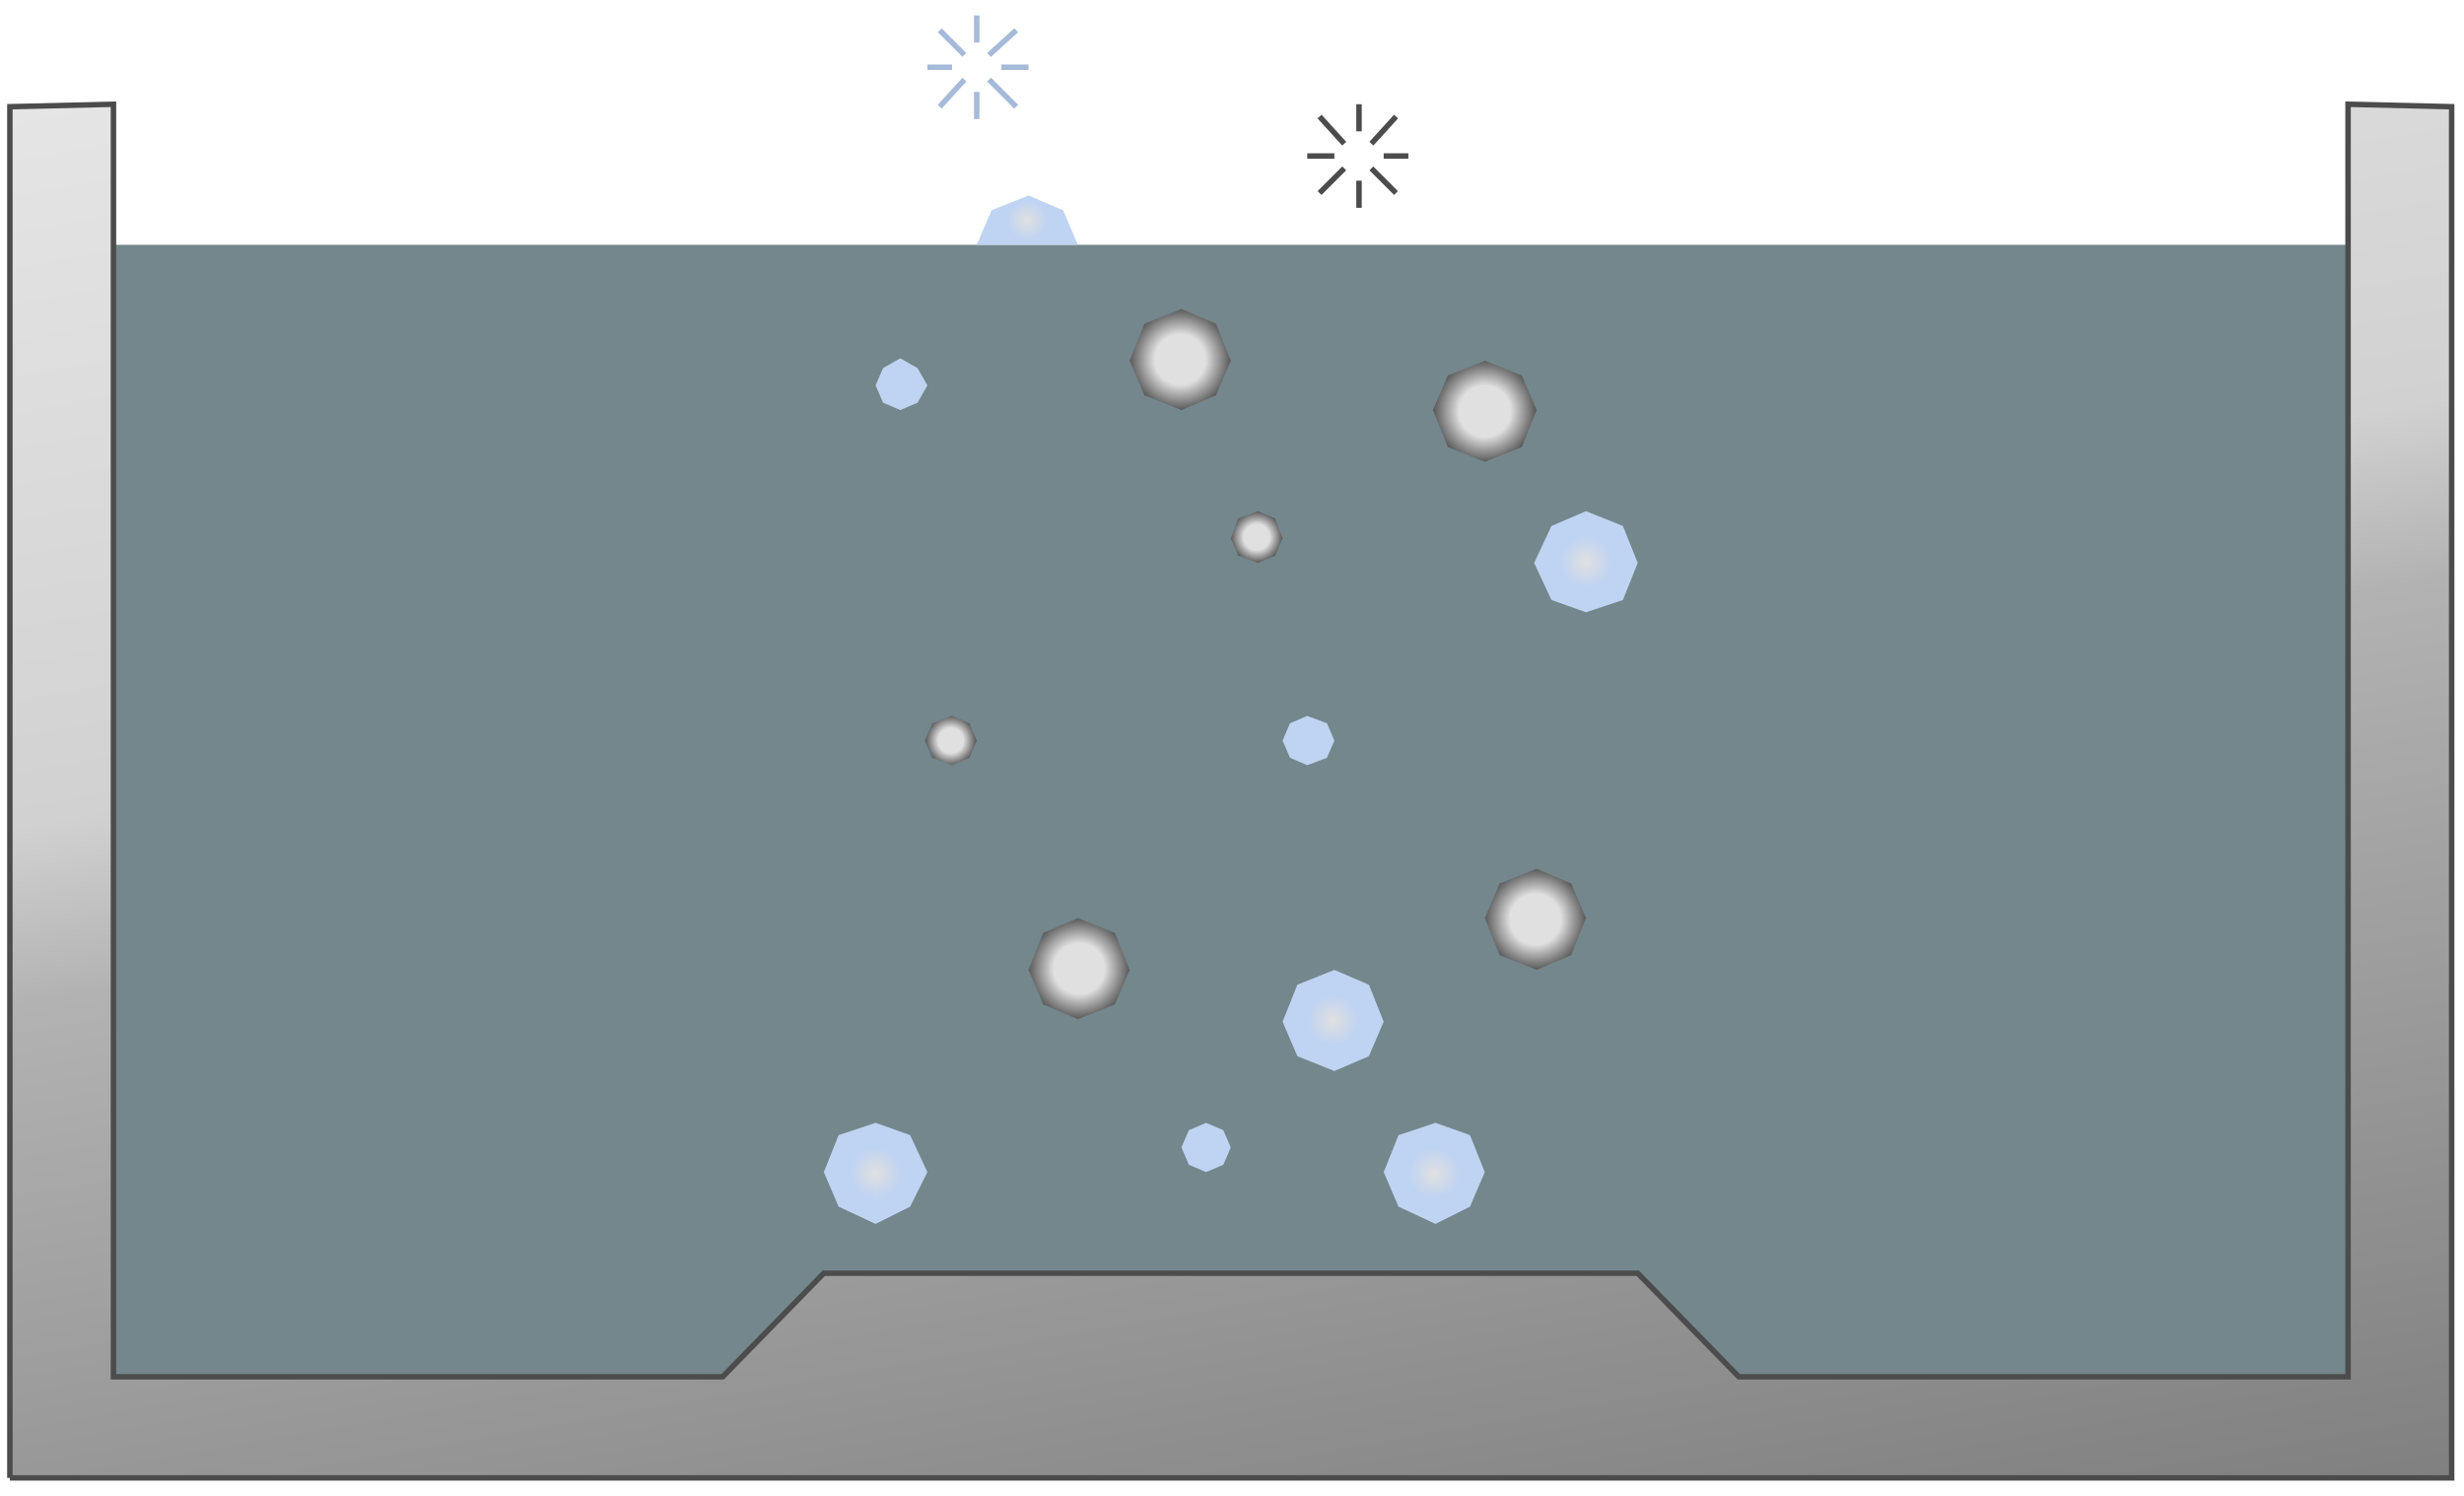 <!DOCTYPE svg PUBLIC "-//W3C//DTD SVG 1.1//EN" "http://www.w3.org/Graphics/SVG/1.1/DTD/svg11.dtd"><svg version="1.1" xmlns="http://www.w3.org/2000/svg" xmlns:xlink="http://www.w3.org/1999/xlink" width="112px" height="68px" viewBox="0 0 112.5 67.795" enable-background="new 0 0 112.5 67.795" xml:space="preserve">
<g id="Group_Liquid">
	<path fill="#73878C" d="M107.207,62.614H5.18V10.925h102.027V62.614z" />
</g>
<g id="Group_Basin">
	<linearGradient id="SVGID_1_" gradientUnits="userSpaceOnUse" x1="63.23" y1="75.82" x2="49.16" y2="-3.97">
		<stop offset="0" style="stop-color:#808080" />
		<stop offset="0.5" style="stop-color:#B2B2B2" />
		<stop offset="0.6" style="stop-color:#D1D1D1" />
		<stop offset="1" style="stop-color:#E5E5E5" />
	</linearGradient>
	<path fill="url(#SVGID_1_)" stroke="#4C4C4C" stroke-width="0.25" d="M0.451,67.231V4.618L5.18,4.506v58.107h27.815l4.617-4.729   h37.163l4.617,4.729h27.814V4.506l4.73,0.112v62.612H0.451z" />
</g>
<g id="Group_Bleu_Bubbles">
	<radialGradient id="SVGID_2_" cx="39.977" cy="53.324" r="2.337" gradientUnits="userSpaceOnUse">
		<stop offset="0" style="stop-color:#E0E0E0" />
		<stop offset="0.5" style="stop-color:#BFD3F2" />
		<stop offset="1" style="stop-color:#BFD3F2" />
	</radialGradient>
	<path fill="url(#SVGID_2_)" d="M37.613,53.267l0.675-1.689l1.689-0.563l1.577,0.563l0.788,1.689l-0.788,1.577l-1.577,0.788   l-1.689-0.788L37.613,53.267z" />
	<path fill="#BFD3F2" d="M53.941,52.141l0.338-0.788l0.788-0.338l0.789,0.338l0.338,0.788l-0.338,0.788l-0.789,0.338l-0.788-0.338   L53.941,52.141z" />
	<radialGradient id="SVGID_3_" cx="65.484" cy="53.324" r="2.309" gradientUnits="userSpaceOnUse">
		<stop offset="0" style="stop-color:#E0E0E0" />
		<stop offset="0.5" style="stop-color:#BFD3F2" />
		<stop offset="1" style="stop-color:#BFD3F2" />
	</radialGradient>
	<path fill="url(#SVGID_3_)" d="M63.176,53.267l0.676-1.689l1.689-0.563l1.576,0.563l0.676,1.689l-0.676,1.577l-1.576,0.788   l-1.689-0.788L63.176,53.267z" />
	<path fill="#BFD3F2" d="M58.559,33.56l0.338-0.788l0.788-0.338l0.901,0.338l0.338,0.788l-0.338,0.788l-0.901,0.338l-0.788-0.338   L58.559,33.56z" />
	<radialGradient id="SVGID_4_" cx="60.867" cy="46.341" r="2.309" gradientUnits="userSpaceOnUse">
		<stop offset="0" style="stop-color:#E0E0E0" />
		<stop offset="0.5" style="stop-color:#BFD3F2" />
		<stop offset="1" style="stop-color:#BFD3F2" />
	</radialGradient>
	<path fill="url(#SVGID_4_)" d="M58.559,46.398l0.676-1.689l1.689-0.676l1.576,0.676l0.676,1.689L62.5,47.974l-1.576,0.676   l-1.689-0.676L58.559,46.398z" />
	<radialGradient id="SVGID_5_" cx="72.41" cy="25.396" r="2.337" gradientUnits="userSpaceOnUse">
		<stop offset="0" style="stop-color:#E0E0E0" />
		<stop offset="0.5" style="stop-color:#BFD3F2" />
		<stop offset="1" style="stop-color:#BFD3F2" />
	</radialGradient>
	<path fill="url(#SVGID_5_)" d="M70.045,25.451l0.789-1.688l1.576-0.676l1.689,0.676l0.676,1.688L74.1,27.141l-1.689,0.563   l-1.576-0.563L70.045,25.451z" />
	<path fill="#BFD3F2" d="M39.978,17.344l0.338-0.789l0.788-0.45l0.789,0.45l0.45,0.789l-0.45,0.788l-0.789,0.338l-0.788-0.338   L39.978,17.344z" />
	<radialGradient id="SVGID_6_" cx="46.903" cy="9.799" r="1.816" gradientUnits="userSpaceOnUse">
		<stop offset="0" style="stop-color:#E0E0E0" />
		<stop offset="0.5" style="stop-color:#BFD3F2" />
		<stop offset="1" style="stop-color:#BFD3F2" />
	</radialGradient>
	<path fill="url(#SVGID_6_)" d="M44.595,10.925l0.676-1.577l1.689-0.676l1.577,0.676l0.676,1.577H44.595z" />
</g>
<g id="Group_White_Bubbles">
	<radialGradient id="SVGID_7_" cx="49.268" cy="43.977" r="2.309" gradientUnits="userSpaceOnUse">
		<stop offset="0" style="stop-color:#E0E0E0" />
		<stop offset="0.5" style="stop-color:#E0E0E0" />
		<stop offset="1" style="stop-color:#595959" />
	</radialGradient>
	<path fill="url(#SVGID_7_)" d="M46.959,44.032l0.676-1.688l1.577-0.676l1.689,0.676l0.676,1.688l-0.676,1.577l-1.689,0.676   l-1.577-0.676L46.959,44.032z" />
	<radialGradient id="SVGID_8_" cx="70.102" cy="41.724" r="2.309" gradientUnits="userSpaceOnUse">
		<stop offset="0" style="stop-color:#E0E0E0" />
		<stop offset="0.5" style="stop-color:#E0E0E0" />
		<stop offset="1" style="stop-color:#595959" />
	</radialGradient>
	<path fill="url(#SVGID_8_)" d="M67.793,41.668l0.676-1.577l1.689-0.676l1.576,0.676l0.676,1.577l-0.676,1.688l-1.576,0.676   l-1.689-0.676L67.793,41.668z" />
	<radialGradient id="SVGID_9_" cx="67.793" cy="18.526" r="2.337" gradientUnits="userSpaceOnUse">
		<stop offset="0" style="stop-color:#E0E0E0" />
		<stop offset="0.5" style="stop-color:#E0E0E0" />
		<stop offset="1" style="stop-color:#595959" />
	</radialGradient>
	<path fill="url(#SVGID_9_)" d="M65.428,18.47l0.676-1.577l1.689-0.676l1.689,0.676l0.676,1.577l-0.676,1.688l-1.689,0.676   l-1.689-0.676L65.428,18.47z" />
	<radialGradient id="SVGID_10_" cx="57.376" cy="24.269" r="1.182" gradientUnits="userSpaceOnUse">
		<stop offset="0" style="stop-color:#E0E0E0" />
		<stop offset="0.5" style="stop-color:#E0E0E0" />
		<stop offset="1" style="stop-color:#595959" />
	</radialGradient>
	<path fill="url(#SVGID_10_)" d="M56.194,24.325l0.338-0.9l0.901-0.338l0.788,0.338l0.338,0.9l-0.338,0.788l-0.788,0.338   l-0.901-0.338L56.194,24.325z" />
	<radialGradient id="SVGID_11_" cx="43.412" cy="33.56" r="1.155" gradientUnits="userSpaceOnUse">
		<stop offset="0" style="stop-color:#E0E0E0" />
		<stop offset="0.5" style="stop-color:#E0E0E0" />
		<stop offset="1" style="stop-color:#595959" />
	</radialGradient>
	<path fill="url(#SVGID_11_)" d="M42.229,33.56l0.338-0.788l0.901-0.338l0.789,0.338l0.338,0.788l-0.338,0.788l-0.789,0.338   l-0.901-0.338L42.229,33.56z" />
	<radialGradient id="SVGID_12_" cx="53.885" cy="16.161" r="2.309" gradientUnits="userSpaceOnUse">
		<stop offset="0" style="stop-color:#E0E0E0" />
		<stop offset="0.5" style="stop-color:#E0E0E0" />
		<stop offset="1" style="stop-color:#595959" />
	</radialGradient>
	<path fill="url(#SVGID_12_)" d="M51.577,16.217l0.676-1.688l1.689-0.676l1.577,0.676l0.676,1.688l-0.676,1.577l-1.577,0.676   l-1.689-0.676L51.577,16.217z" />
</g>
<g id="Group_Air_Bubbles">
	<path fill="none" stroke="#A6BAD9" stroke-width="0.25" d="M42.905,1.127l1.126,1.126" />
	<path fill="none" stroke="#A6BAD9" stroke-width="0.25" d="M45.158,2.253l1.239-1.126" />
	<path fill="none" stroke="#A6BAD9" stroke-width="0.25" d="M44.595,0.451v1.239" />
	<path fill="none" stroke="#A6BAD9" stroke-width="0.25" d="M42.342,2.817h1.126" />
	<path fill="none" stroke="#A6BAD9" stroke-width="0.25" d="M46.396,4.618l-1.239-1.239" />
	<path fill="none" stroke="#A6BAD9" stroke-width="0.25" d="M44.032,3.379l-1.126,1.239" />
	<path fill="none" stroke="#A6BAD9" stroke-width="0.25" d="M44.595,5.182V3.943" />
	<path fill="none" stroke="#A6BAD9" stroke-width="0.25" d="M46.959,2.817h-1.239" />
	<path fill="none" stroke="#4C4C4C" stroke-width="0.25" d="M60.248,5.069l1.126,1.239" />
	<path fill="none" stroke="#4C4C4C" stroke-width="0.25" d="M62.613,6.308l1.125-1.239" />
	<path fill="none" stroke="#4C4C4C" stroke-width="0.25" d="M62.049,4.506v1.238" />
	<path fill="none" stroke="#4C4C4C" stroke-width="0.25" d="M59.685,6.87h1.239" />
	<path fill="none" stroke="#4C4C4C" stroke-width="0.25" d="M63.738,8.56l-1.125-1.126" />
	<path fill="none" stroke="#4C4C4C" stroke-width="0.25" d="M61.374,7.434L60.248,8.56" />
	<path fill="none" stroke="#4C4C4C" stroke-width="0.25" d="M62.049,9.236V7.996" />
	<path fill="none" stroke="#4C4C4C" stroke-width="0.25" d="M64.302,6.87h-1.126" />
</g>
</svg>